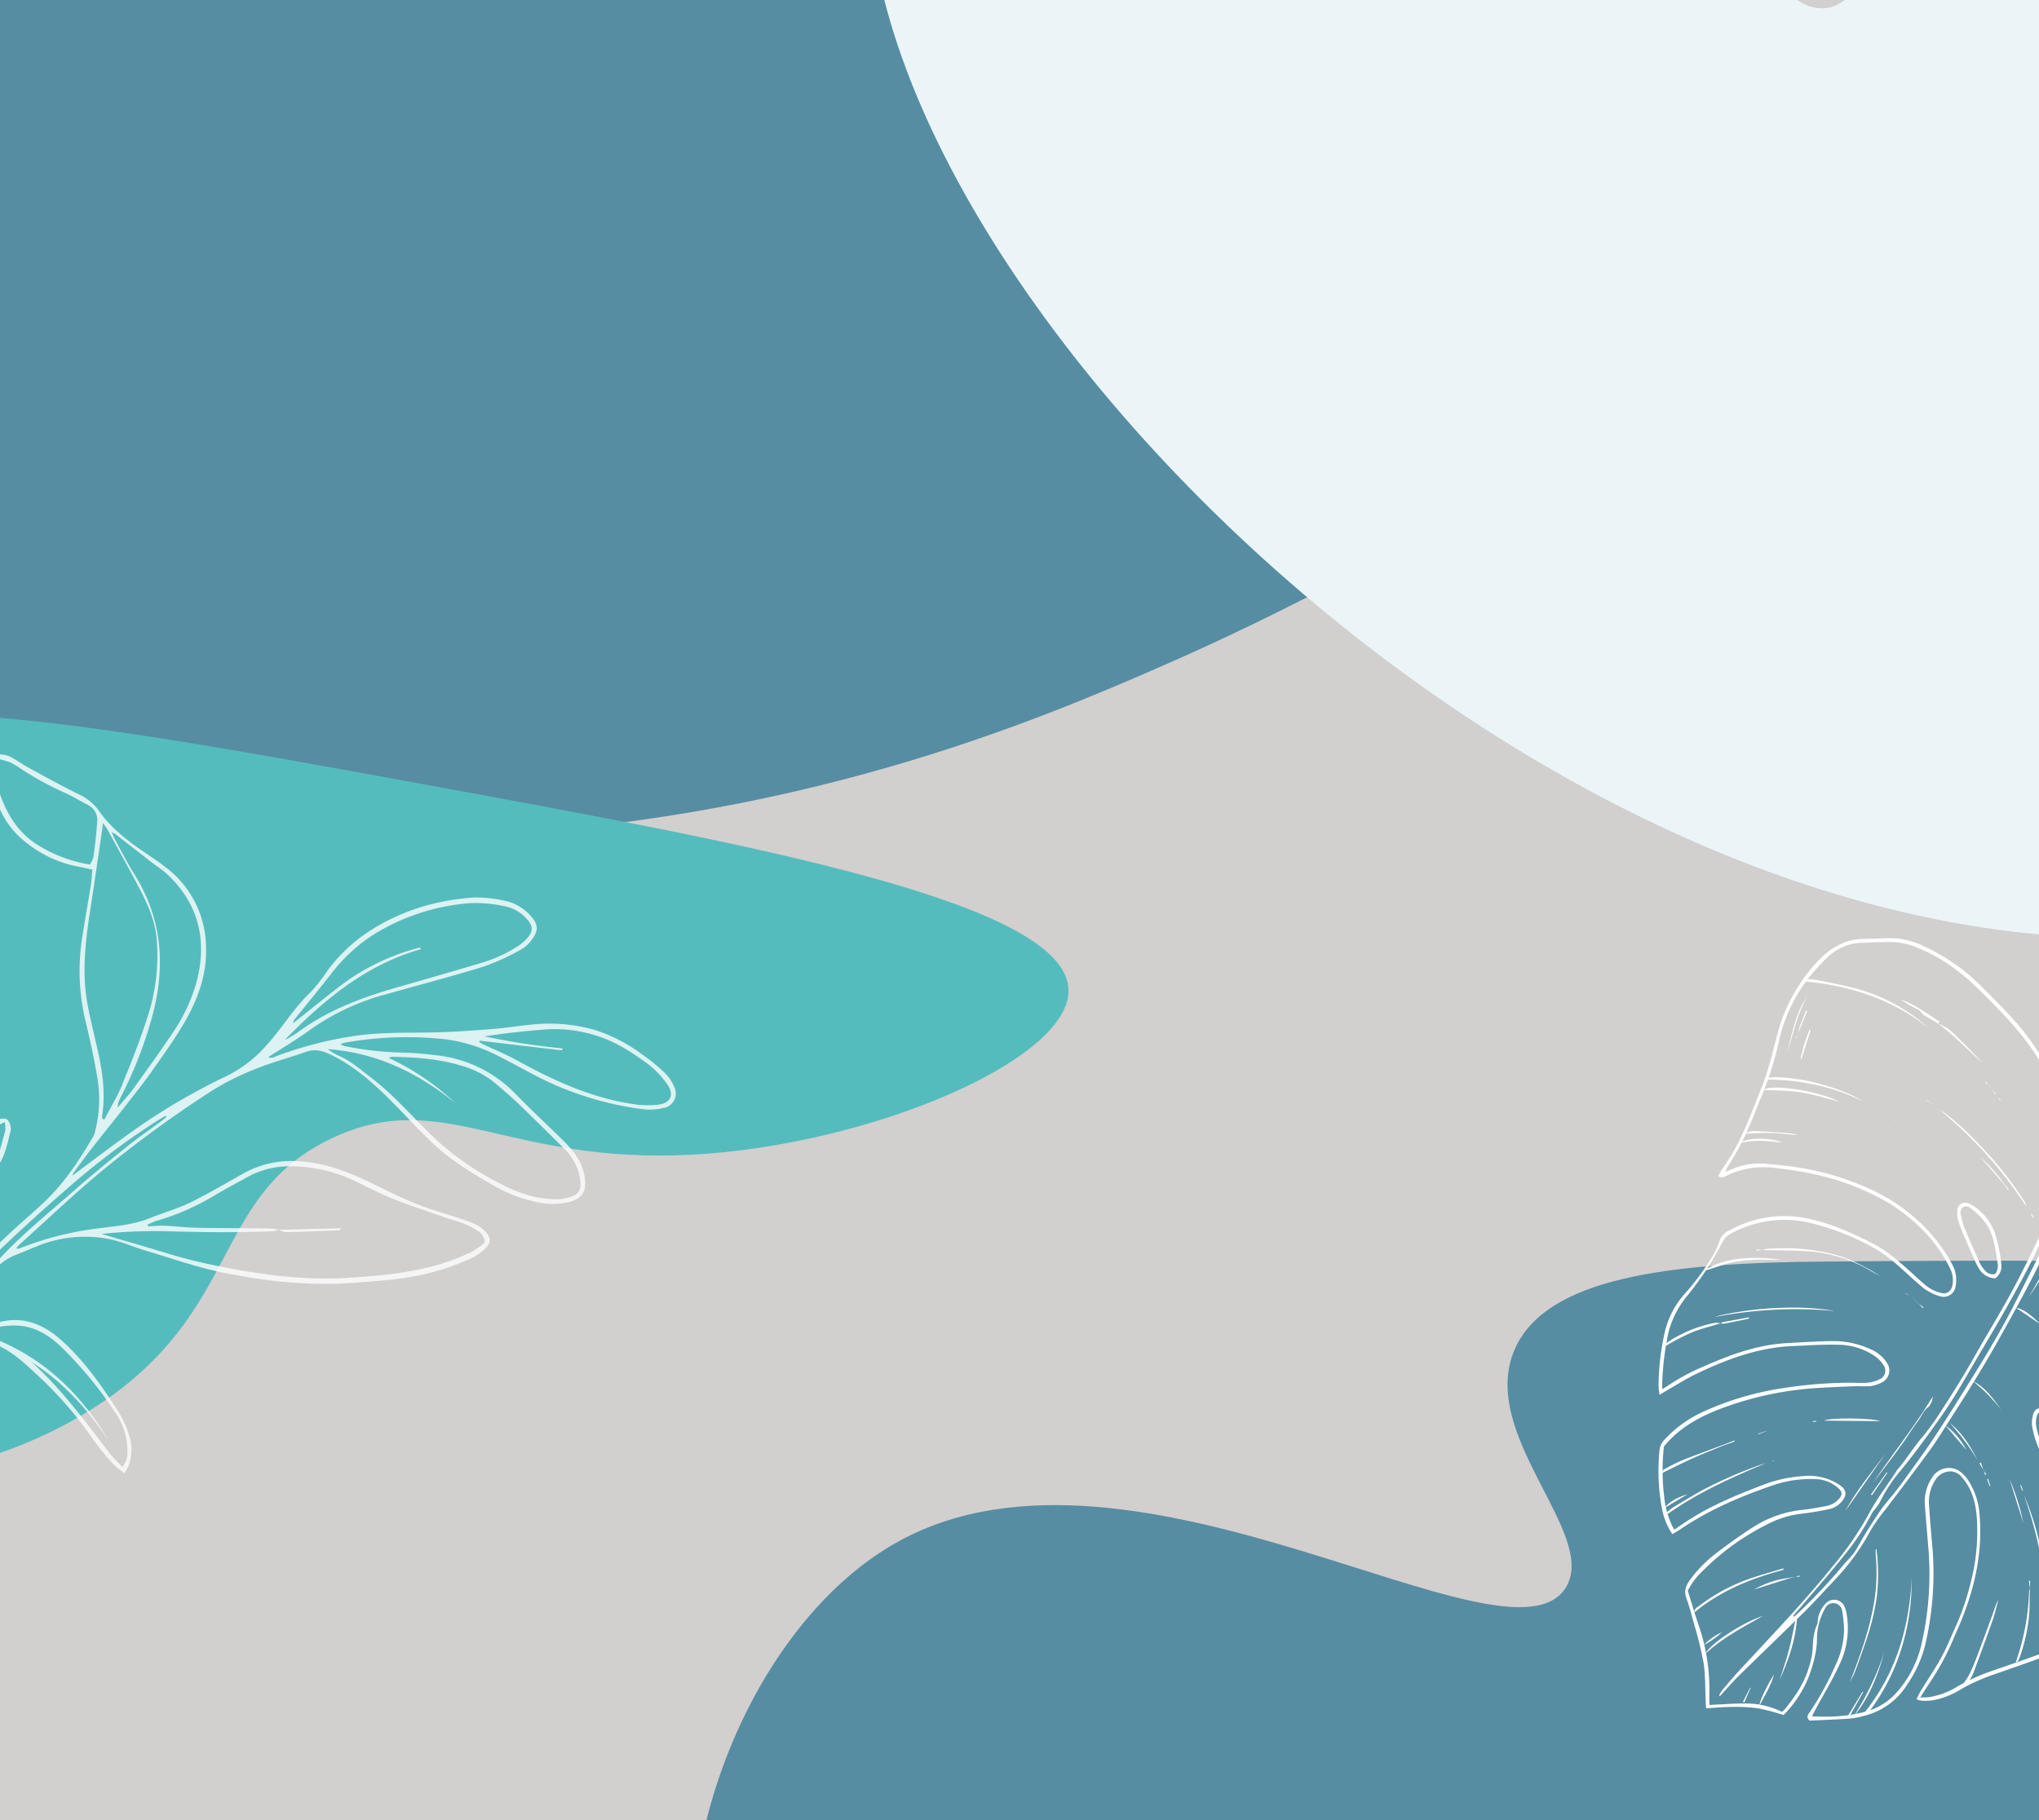 <svg id="Capa_1" data-name="Capa 1" xmlns="http://www.w3.org/2000/svg" xmlns:xlink="http://www.w3.org/1999/xlink" viewBox="0 0 560 500"><defs><style>.cls-1{fill:none;}.cls-2{fill:#d2cfcf;}.cls-3{clip-path:url(#clip-path);}.cls-4{fill:#568da2;}.cls-5{fill:#fff;}.cls-6{fill:#55bcbd;}.cls-7{opacity:0.8;}.cls-8{fill:#ebf5f8;}</style><clipPath id="clip-path"><rect class="cls-1" width="560" height="500"/></clipPath></defs><rect class="cls-2" width="560" height="500"/><g class="cls-3"><path class="cls-4" d="M722.4,392.49c-24.76-47.45-99.77-46.87-221.48-45.93-42.57.33-76.28,4.36-84.9,24.09-10.27,23.52,23.18,50.84,14,65.5-15.69,25.12-118.26-48.29-183.09-12.8-44.41,24.31-70.84,99.59-49.46,146.79,47.35,104.54,355,128.31,479.14-18.06C711.28,511.22,746.8,439.22,722.4,392.49Z"/><path class="cls-5" d="M511.74,470.88c9.17-11.26,12.72-24.17,13.36-38.16-.06,1.8-.09,3.61-.19,5.42a62,62,0,0,1-3.72,17.77,56.3,56.3,0,0,1-7.43,13.73A2.4,2.4,0,0,1,511.74,470.88Z"/><path class="cls-5" d="M494.9,269.53a5.9,5.9,0,0,1,3.61-.37c3.16.58,6.33,1.19,9.45,1.95a50.24,50.24,0,0,1,12.23,4.62,51.13,51.13,0,0,1,9.65,6.8C519.65,274.41,507.91,270.65,494.9,269.53Z"/><path class="cls-5" d="M484.84,402c-9.29,3.9-18.46,8-26.76,13.87l-.27-.4a12.22,12.22,0,0,1,1.47-1.24c2.87-1.72,5.72-3.46,8.65-5.07a122.06,122.06,0,0,1,15.94-6.89A9.87,9.87,0,0,1,484.84,402Z"/><path class="cls-5" d="M538.11,464.24c.07-.39,0-.58.13-.66,2.32-2.34,3.52-5.34,4.66-8.35,1.59-4.19,3.13-8.4,4.67-12.61a19.52,19.52,0,0,1,1.28-3.21c-.52,1.9-.94,3.84-1.59,5.69-1.64,4.67-3.37,9.32-5.1,14a11.2,11.2,0,0,1-2.93,4.42A10.6,10.6,0,0,1,538.11,464.24Z"/><path class="cls-5" d="M503.8,360.13a116.89,116.89,0,0,0-33,1.68c.72-.2,1.43-.44,2.15-.59a95.44,95.44,0,0,1,21.06-2,67,67,0,0,1,9.08.78C503.32,360,503.56,360.08,503.8,360.13Z"/><path class="cls-5" d="M508.08,462.05c2.9-7.45,5.62-15,6.82-23.08a51.13,51.13,0,0,0,.29-11.4c-.05-.63-.05-1.26-.07-1.9,0,0,.08,0,.22-.11a53.56,53.56,0,0,1,.17,12.65,65.34,65.34,0,0,1-3.18,13c-.92,2.7-1.86,5.38-2.86,8A27.36,27.36,0,0,1,508.08,462.05Z"/><path class="cls-5" d="M532.31,304.44a71.7,71.7,0,0,1,11.34,10.06,98.15,98.15,0,0,1,12.24,15.36,3.36,3.36,0,0,1,.59,1.54c-.66-1-1.31-2-2-2.95A114.62,114.62,0,0,0,535.21,307c-1-.85-1.91-1.73-2.86-2.6Z"/><path class="cls-5" d="M489.83,431.24c-8.8,2.35-17.18,5.65-24.58,11.79a2.09,2.09,0,0,1,1.18-1.71,50.52,50.52,0,0,1,15.16-8c2.71-.88,5.46-1.65,8.19-2.47Z"/><path class="cls-5" d="M484,343.36a5.27,5.27,0,0,1,.86-.25,57.37,57.37,0,0,1,19,1.5,39.35,39.35,0,0,1,6.38,2.48,65.92,65.92,0,0,1,6.3,3.51c-1-.56-2.11-1.08-3.12-1.68a39.05,39.05,0,0,0-18.26-5.26c-3.21-.18-6.43-.15-9.65-.23-.51,0-1-.06-1.53-.09Z"/><path class="cls-5" d="M485.25,296.08c1-.06,1.92-.18,2.87-.16a53.41,53.41,0,0,1,14.05,2.52,44.19,44.19,0,0,1,9.39,4c-2.25-.94-4.26-1.89-6.35-2.6a59.94,59.94,0,0,0-6.58-1.83,63.75,63.75,0,0,0-6.59-1.09c-2.24-.25-4.51-.29-6.76-.42Z"/><path class="cls-5" d="M561.27,437.86c.13-9.51-2.45-18.47-5.43-27.34C559.42,419.26,561.86,428.25,561.27,437.86Z"/><path class="cls-5" d="M514.49,407.25c5.31-7.9,11.33-15.31,16.32-23.6a4.88,4.88,0,0,1-1.11,2.81c-1.47,1-2,2.71-3,4-1.65,2.17-3,4.53-4.66,6.73C519.6,400.6,517,403.91,514.49,407.25Z"/><path class="cls-5" d="M505.31,302.69c-3.7-.94-7.11-2.06-10.62-2.61s-7-.49-10.41-.69C486.75,297.73,499.21,299.61,505.31,302.69Z"/><path class="cls-5" d="M468.54,348.66a11.63,11.63,0,0,1,1.42-.79,28.68,28.68,0,0,1,9.34-2.23,45.16,45.16,0,0,1,9.92.46c-.93,0-1.87,0-2.8,0a44.48,44.48,0,0,0-11.17.78c-1.9.45-3.75,1.18-5.62,1.77l-1,.29Z"/><path class="cls-5" d="M557.48,436.35c-.07,2.57,0,5.16-.23,7.72A48.45,48.45,0,0,1,554.81,455a10,10,0,0,1-.51,1.16.91.91,0,0,1-.67.51c.21-.67.42-1.34.64-2a63.64,63.64,0,0,0,3-17.43,5.86,5.86,0,0,1,.18-.91Z"/><path class="cls-5" d="M468.39,454.28c1.25-2.74,10.41-8.7,15.78-10.37C478.72,447,473.1,449.9,468.39,454.28Z"/><path class="cls-5" d="M557.16,356.35A182.59,182.59,0,0,0,568,335.25,86.19,86.19,0,0,1,557.16,356.35Z"/><path class="cls-5" d="M509,471.64a76.14,76.14,0,0,0,8.54-17.85C515.71,460.26,513.36,466.47,509,471.64Z"/><path class="cls-5" d="M472.54,363.53c-2.54.78-5.13,1.41-7.6,2.37a62.37,62.37,0,0,0-6,3c-.58.3-1.14.65-1.71,1l-.18-.26a4.42,4.42,0,0,1,.69-.74,35.51,35.51,0,0,1,13.51-5.55,3.78,3.78,0,0,1,1.29.23Z"/><path class="cls-5" d="M473.31,397.09c-2.84,1.18-5.7,2.3-8.5,3.56s-5.36,2.56-8,3.86c-.14.07-.24.2-.42.18.05-.74.57-1,1-1.23a49.11,49.11,0,0,1,4.77-2.36c3.68-1.47,7.4-2.81,11.11-4.19Z"/><path class="cls-5" d="M493.51,444.81c-.37,5.78-2.28,11.11-4.73,16.66,1-3.05,1.89-5.73,2.61-8.48s1.19-5.51,1.77-8.27Z"/><path class="cls-5" d="M516.4,390.39,501,390.26C502.61,389.39,514,389.51,516.4,390.39Z"/><path class="cls-5" d="M532.4,281.25l-2.52-1.54c-.88-.53-1.87-.85-2.44-1.86-.21-.36-.75-.54-1.16-.76a42.06,42.06,0,0,1-4.24-2.5c3.91,1.31,7.15,3.82,10.64,6.08l-.3.57Z"/><path class="cls-5" d="M532.38,281.24a12.7,12.7,0,0,1,4.63,3.11c2.53,2.52,5.06,5,7.48,7.68-4-3.63-7.76-7.53-12.09-10.78Z"/><path class="cls-5" d="M506.79,415.1c3.1-5.72,7.27-10.68,11.13-15.87Z"/><path class="cls-5" d="M490.86,289.24c1.29-5.43,2.31-11,5.56-15.66C493.62,278.45,492.5,283.94,490.86,289.24Z"/><path class="cls-5" d="M493.28,311.81c-2.32-.2-4.63-.51-6.95-.58s-4.6.12-7,.21a4.16,4.16,0,0,1,2.76-.73c3,.13,6.09.36,9.13.59a19.92,19.92,0,0,1,2.11.38S493.29,311.76,493.28,311.81Z"/><path class="cls-5" d="M489.61,313.89c-3.89-.41-7.78-.93-11.66.12C479.71,312.45,486.09,312.43,489.61,313.89Z"/><path class="cls-5" d="M543.12,401.12a61.7,61.7,0,0,0-7.64-10.22C538.91,393.6,541.14,397.26,543.12,401.12Z"/><path class="cls-5" d="M551.9,406.32a61.07,61.07,0,0,1,3.8,12.07C554.37,414.16,553.14,410.24,551.9,406.32Z"/><path class="cls-5" d="M541.84,379.39c3.47,1.76,5.66,4.86,7.85,8A47.69,47.69,0,0,0,541.84,379.39Z"/><path class="cls-5" d="M487.23,459.94c-.87,3.22-2.53,5.85-4,8.57C483.18,467.44,485.06,463.48,487.23,459.94Z"/><path class="cls-5" d="M491.17,433.66l-9.45,3a25,25,0,0,1,9.4-3.17A1.33,1.33,0,0,1,491.17,433.66Z"/><path class="cls-5" d="M560.38,363.8l-6.67-4.52C555.28,359.39,557.66,361,560.38,363.8Z"/><path class="cls-5" d="M534.24,391.51a19.57,19.57,0,0,1,5.81,6.79Z"/><path class="cls-5" d="M497.31,282.9q-1.28,4-2.54,8l-.26-.07c.2-.85.38-1.71.61-2.56s.56-1.92.89-2.87.65-1.75,1-2.62Z"/><path class="cls-5" d="M550.4,325.35l-6.55-7.55a43.62,43.62,0,0,1,6.65,7.51Z"/><path class="cls-5" d="M457.28,414.17c.76-1.32,3.39-2.93,6.13-3.66Z"/><path class="cls-5" d="M472.55,363.59c.21-.13.4-.34.62-.38,2.38-.45,4.76-.88,7.2-1.33-.05.22-.05.37-.09.38-2.27.47-4.55.94-6.83,1.37a2.86,2.86,0,0,1-.91-.1Z"/><path class="cls-5" d="M472.93,448.39a22.45,22.45,0,0,1-5,3.51A16.28,16.28,0,0,1,472.93,448.39Z"/><path class="cls-5" d="M507.45,471.47l4.11-6.77.18.11-3.88,6.87Z"/><path class="cls-5" d="M518.35,404.6l-4.23,6.14-.27-.2,4.33-6.07Z"/><path class="cls-5" d="M493.8,284.06a15.29,15.29,0,0,1,.44-1.92c.55-1.51,1.16-3,1.75-4.5l.32.14q-1.28,3.15-2.56,6.3Z"/><path class="cls-5" d="M478.69,467.5l2-3.9.12.06-1.75,4Z"/><path class="cls-5" d="M473.25,396.91l3.07-1.19.09.27-3.1,1.1Z"/><path class="cls-5" d="M485,393.13l-2.1.74.05.16,2.07-.84Z"/><path class="cls-5" d="M546,406.26l.63,1.88-.19.07c-.23-.62-.46-1.25-.7-1.87Z"/><path class="cls-5" d="M544.85,404l-1.2-2,.39-.18c.26.74.51,1.48.77,2.23Z"/><path class="cls-5" d="M526.87,358l-2.27-2h0l2.28,2.07Z"/><path class="cls-5" d="M555.08,408l.5,1.41-.19.08-.54-1.44Z"/><path class="cls-5" d="M557.48,436.35c-.07-.7-.15-1.4-.23-2.1h.33c0,.7-.07,1.4-.1,2.11Z"/><path class="cls-5" d="M515.87,304.79l1.31.7,0,0c-.44-.23-.88-.46-1.31-.7Z"/><path class="cls-5" d="M519.68,352.61,518.5,352l0,0,1.21.65Z"/><path class="cls-5" d="M550.5,325.31l1.2,1.43-.21.17-1.09-1.56Z"/><path class="cls-5" d="M513.92,303.5,513,303l0,0,.91.49Z"/><path class="cls-5" d="M484,343.34l-1.59.25v-.34l1.6.11Z"/><path class="cls-5" d="M526.84,358.06l1.42,1.06c-.07.08-.13.16-.2.23-.4-.43-.79-.87-1.19-1.31Z"/><path class="cls-5" d="M526.94,300.64l1,.52,0,0-1-.52Z"/><path class="cls-5" d="M493.11,433.17l-1.94.49a1.33,1.33,0,0,0-.05-.19l2-.29Z"/><path class="cls-5" d="M558.35,334.51l-.57-1,.19-.12c.18.32.37.64.56,1Z"/><path class="cls-5" d="M522.11,354.25l-.77-.42v0l.77.42Z"/><path class="cls-5" d="M532.35,304.42l-1.72-1.32h0l1.73,1.33Z"/><path class="cls-5" d="M530.63,303.1l-1.51-.8.09-.15,1.37,1Z"/><path class="cls-5" d="M524.54,299l.78.42v0l-.78-.42Z"/><path class="cls-5" d="M498.82,390.54l-.93.07v-.2l.94-.1Z"/><path class="cls-5" d="M493.75,284.08c-.13.41-.27.83-.41,1.24l-.16-.07c.21-.39.41-.79.62-1.19Z"/><path class="cls-5" d="M524.6,356l-1.23-.66.06-.1,1.13.75Z"/><path class="cls-5" d="M487.28,401.21l-.34.17c0-.06-.05-.13-.07-.2Z"/><path class="cls-5" d="M493.11,433.18l1.1-.38.06.32-1.16.05Z"/><path class="cls-5" d="M549.11,301.68l.35.57-.15.09-.33-.58Z"/><path class="cls-5" d="M547.24,299.47l.8.88-.22.16c-.18-.35-.35-.71-.53-1.06Z"/><path class="cls-5" d="M547.29,299.45c-.36-.43-.72-.87-1.09-1.3h-.05l1.09,1.31Z"/><path class="cls-5" d="M546.2,298.15l-1-.8.17-.19.78,1Z"/><path class="cls-5" d="M520.26,307.87l.59.32,0,.05-.62-.34Z"/><path class="cls-5" d="M544.81,404c.23.34.46.68.7,1l-.32.16c-.11-.39-.23-.79-.34-1.19Z"/><path class="cls-5" d="M519,306.91l-.53-.28,0-.05.5.27Z"/><path class="cls-5" d="M455.78,383.17a22.71,22.71,0,0,1-.27-2.66,67.49,67.49,0,0,1,1.85-15.12,24,24,0,0,1,5.53-10.18,66.65,66.65,0,0,0,6.36-8.4,24.22,24.22,0,0,0,3.05-6.05A4.8,4.8,0,0,1,475,338a30.81,30.81,0,0,1,21.94-3.15A55.72,55.72,0,0,1,508,338.59a90.4,90.4,0,0,1,8.13,4A45.12,45.12,0,0,1,522,347c2.45,2,4.7,4.33,7.18,6.33a10.7,10.7,0,0,0,3.75,1.81c1.82.53,3-.38,3.34-2.28a7.2,7.2,0,0,0-.66-4.33,39.34,39.34,0,0,0-7-10.06,47.12,47.12,0,0,0-13.72-10.06c-8.58-4.39-17.75-6.54-27.22-7.54a23.5,23.5,0,0,0-13,1.87c-.77.36-1.61,1.06-2.74.35a11.45,11.45,0,0,1,.88-1.67,57.6,57.6,0,0,0,6.12-10.71c1.68-3.69,3.07-7.52,4.63-11.28,2.36-5.68,3.54-11.73,5.23-17.61a47,47,0,0,1,5.64-11.67,38.47,38.47,0,0,1,5.55-6.83c3.33-3.32,7.21-5.35,12-5.41,2.29,0,4.58-.11,6.87-.19a21.27,21.27,0,0,1,9.78,2.34,54.12,54.12,0,0,1,15.37,10.72c5,5.05,10.2,10,14.28,15.94,2.44,3.56,4.78,7.21,6.91,11s4,7.85,6,11.78c.21.42.48.8.8,1.32,1.06-1.2,1.25-2.7,1.68-4,.73-2.29,1.21-4.67,1.92-7,.62-2,1.48-3.95,2.11-6,.41-1.28.53-2.65.88-4,1-3.83,2.09-7.64,3.07-11.49A12.9,12.9,0,0,1,584,274.3c.16-.24.59-.29,1.14-.53a16.46,16.46,0,0,1,0,1.9c-.24,1.65-.46,3.32-.8,5-.25,1.23-.83,2.41-1,3.65-1,7-3.25,13.62-5.37,20.3-.62,2-1.42,3.86-2.13,5.79-.11.29-.2.59-.38,1.15.56-.17.92-.25,1.26-.39,3.75-1.55,7.44-3.28,11.25-4.64,8.71-3.12,17.73-3.51,26.84-2.77a53.07,53.07,0,0,1,13.43,2.61c4.42,1.55,8.63,3.53,11.93,7,4.36,4.56,7,9.88,6,16.49a20.16,20.16,0,0,0,.76,10,11.88,11.88,0,0,1,.55,3.9,71.13,71.13,0,0,1-2,17,34.18,34.18,0,0,1-5.89,12,42.76,42.76,0,0,0-2.6,4.52c-.25.45-.47.92-.79,1.54a5.62,5.62,0,0,1-1-.86c-3.09-4.3-7-7.8-10.77-11.45a74.41,74.41,0,0,0-12.18-9.59c-2.08-1.31-4.09-2.76-6.23-3.94-7.22-4-14.84-6.08-23.11-4.91a26.93,26.93,0,0,0-4.23,1,9.34,9.34,0,0,0-1.8,1.06,1.53,1.53,0,0,0,1.5,1.21,49.88,49.88,0,0,1,10.55,2.72,28.37,28.37,0,0,1,4.15,1.82,65.13,65.13,0,0,1,14.16,10.32,57,57,0,0,1,15.22,25.53,24.84,24.84,0,0,1,.74,4.22,5.89,5.89,0,0,1-2,5.4c-2.47,2.1-4.88,4.31-7.5,6.19A71,71,0,0,0,598,423.22,91.64,91.64,0,0,1,588.15,435a30.3,30.3,0,0,1-5.72,4.12,8.64,8.64,0,0,1-1,.42,9.05,9.05,0,0,1-.29-1.76c0-1.36.18-2.73.28-4.09,0-.37,0-.74,0-1.12a60.22,60.22,0,0,0-1.2-13.61,64.8,64.8,0,0,0-8.9-21.94,26.55,26.55,0,0,0-5.87-6.65,33,33,0,0,0-3.75-2.26,1.61,1.61,0,0,0-2.06.28,6.23,6.23,0,0,0-.28,4,25.7,25.7,0,0,0,1.31,4.24c2.08,4.63,4.15,9.28,6.43,13.81a61.84,61.84,0,0,1,6,19.32,44.76,44.76,0,0,1-.9,17.36,6.11,6.11,0,0,1-2.95,4.23,48.07,48.07,0,0,1-6,3.05c-5.27,2-10.6,3.83-15.93,5.69a52.27,52.27,0,0,0-8.83,4,22,22,0,0,1-7.69,3,17.52,17.52,0,0,1-2.8.14,8.59,8.59,0,0,1-1.66-.41c.48-.94.82-1.71,1.25-2.42,1.84-3,3.85-5.93,5.53-9,1.54-2.82,2.76-5.82,4.08-8.76a69.29,69.29,0,0,0,3.87-11.23,55.79,55.79,0,0,0,1.79-19.21c-.38-3.95-1.49-7.58-4.19-10.57a4,4,0,0,0-4.26-1.24,4.81,4.81,0,0,0-2.93,2.23,11.1,11.1,0,0,0-1.7,6.51c.24,3.91.58,7.83.93,11.73a86.38,86.38,0,0,1-2,27.16,33.59,33.59,0,0,1-4.92,10.75A19.25,19.25,0,0,1,512,471.34a22.74,22.74,0,0,1-4,.77c-3.73.26-7.46.39-11,.56-.82-.8-.66-1.33-.25-1.92a80.23,80.23,0,0,0,7.29-13.14,23.92,23.92,0,0,0,2.43-9.95,35.86,35.86,0,0,0-.51-5.05,2.49,2.49,0,0,0-2.18-2.2,2.45,2.45,0,0,0-2.55,1.48,17.08,17.08,0,0,0-2.21,8.77,26.49,26.49,0,0,1-.88,5.63,31.63,31.63,0,0,1-8.29,14.84,64.07,64.07,0,0,0-6.85-1.82,44.87,44.87,0,0,0-7.15-.41c-2.37,0-4.75.24-7.29.38,0-.45-.07-.95-.09-1.46-.17-3.65-.05-7.35-.58-10.95a102.82,102.82,0,0,0-2.69-10.95c-.62-2.35-1.26-4.71-2.08-7-.7-2,0-3.52,1.09-5a36.64,36.64,0,0,1,7.41-7.46c3.14-2.36,6.32-4.68,9.62-6.79a31,31,0,0,1,13.74-4.9c2.22-.22,4.43-.65,6.63-1.06a5.94,5.94,0,0,0,3.48-2c.95-1.1.92-1.87-.16-2.86a9.79,9.79,0,0,0-6.72-2.54,32,32,0,0,0-10.63,1.49c-9.11,3.09-18,6.82-26,12.26-.72.49-1.49.91-2.27,1.39a18.71,18.71,0,0,1-2.83-6.87,56.4,56.4,0,0,1-.71-16.15,4.8,4.8,0,0,1,1.36-2.92,33.11,33.11,0,0,1,11.19-7.94,82.13,82.13,0,0,1,18.79-5.81,124.54,124.54,0,0,1,20.66-1.92c1.71,0,3.42.13,5.12,0a9.62,9.62,0,0,0,3.27-.91,2.58,2.58,0,0,0,1.08-4,8.87,8.87,0,0,0-2.26-2.35,18.21,18.21,0,0,0-10.46-3.17c-4.05-.09-8.11.19-12.16.36-9.38.4-18,3.57-26.4,7.6-2.91,1.4-5.65,3.16-8.46,4.76ZM472.4,465.9l-.28-.16a12.57,12.57,0,0,1,.9-1.45c1.46-1.73,2.91-3.46,4.43-5.12,8.74-9.47,17.7-18.74,25.81-28.8a87.59,87.59,0,0,0,9.78-14.1c2.32-4.45,5.38-8.35,8.07-12.53.06-.09.14-.15.21-.24,2.37-2.85,4.3-6,6.75-8.84a76.1,76.1,0,0,0,5.81-8.23c1.91-2.9,3.73-5.87,5.53-8.84,1.5-2.48,2.9-5,4.35-7.54,3.11-5.39,6.36-10.71,9.28-16.2,3.13-5.88,6-11.92,8.88-17.9.88-1.8,1.66-3.66,2.44-5.51q2.05-4.89,4.07-9.8c.87-2.15,1.75-4.31,2.5-6.5a4.05,4.05,0,0,0,.1-2.31,21,21,0,0,0-1.59-3.76c-1.82-3.5-3.34-7.17-5.62-10.43-1.68-2.4-2.92-5.12-4.51-7.6-4.18-6.52-9.55-12-15-17.42-5.16-5.18-10.86-9.53-17.66-12.25a18.82,18.82,0,0,0-7.26-1.59c-2.76,0-5.51.11-8.27.22a14.09,14.09,0,0,0-8.22,3.1,25.55,25.55,0,0,0-2.6,2.5,45.92,45.92,0,0,0-6.74,8.7,43.66,43.66,0,0,0-5,12.82,92.55,92.55,0,0,1-4.6,14.65c-1,2.3-1.86,4.61-2.8,6.9a76.23,76.23,0,0,1-6.38,12.38c-.32.48-.54,1-1,1.87l1.83-.71a19.58,19.58,0,0,1,9-1.55c2.64.23,5.29.49,7.91.85A76.24,76.24,0,0,1,514.37,327a50.05,50.05,0,0,1,10.44,6.62,45,45,0,0,1,11.45,13.91,8.92,8.92,0,0,1,.83,5.85,3.33,3.33,0,0,1-4.32,2.71,14.81,14.81,0,0,1-4.32-2.1c-2.49-2-4.75-4.26-7.17-6.33a39.55,39.55,0,0,0-5.07-3.93,68.93,68.93,0,0,0-18.13-7.56A30.56,30.56,0,0,0,475,339.1a4.2,4.2,0,0,0-1.54,1.48c-1.43,2.4-2.65,4.93-4.17,7.26a95.29,95.29,0,0,1-5.61,7.78,25.81,25.81,0,0,0-5.37,10.11,76.78,76.78,0,0,0-1.81,14.8c0,.3,0,.61,0,1.08.71-.42,1-.58,1.33-.79a56.47,56.47,0,0,1,10.06-5.43c7.28-3.22,14.71-5.95,22.74-6.42,4.05-.23,8.1-.48,12.15-.56a24.64,24.64,0,0,1,10.78,2.15,10.06,10.06,0,0,1,4.67,3.81,3.66,3.66,0,0,1-1.29,5.34,9.54,9.54,0,0,1-3.23,1.07,32.52,32.52,0,0,1-3.56,0c-3.43.13-6.86.26-10.29.47a91.21,91.21,0,0,0-27.57,5.84c-5.8,2.25-11.17,5.21-15.3,10.26a59.72,59.72,0,0,0,.09,14,24.64,24.64,0,0,0,2.09,7.64c.18.41.43.79.67,1.22,1.51-1,2.88-2,4.29-2.86,6.54-4.15,13.67-7,20.84-9.73a36.85,36.85,0,0,1,10.22-2.12,15.25,15.25,0,0,1,10,2.4c1.89,1.23,2.18,2.74.72,4.48a6.32,6.32,0,0,1-3.69,2.23c-2.35.47-4.71.9-7.09,1.18a26.53,26.53,0,0,0-8.12,2.16A67.61,67.61,0,0,0,467.18,432a18.27,18.27,0,0,0-3.64,5c.91,2.92,1.77,5.87,2.75,8.79a54.16,54.16,0,0,1,3.17,19.83c0,.94,0,1.89,0,2.74,3.47-.15,6.83-.42,10.19-.4a22.52,22.52,0,0,1,9.72,2.28,4.3,4.3,0,0,0,.63-.48c2.85-3.47,5.42-7.12,6.73-11.52a22.23,22.23,0,0,0,1.07-4.79c.16-2.48.19-4.95,1.29-7.24a1,1,0,0,0,.11-.46,7.78,7.78,0,0,1,2-5,3.12,3.12,0,0,1,5.49.87,9.5,9.5,0,0,1,.49,1.83,23,23,0,0,1-2.1,14.08c-1.82,4-4.12,7.73-6.2,11.59-.41.76-.8,1.54-1.23,2.39,1.15,0,2.23.07,3.31.07a41.75,41.75,0,0,0,11.29-1.35,17.37,17.37,0,0,0,9-5.7,29.92,29.92,0,0,0,6.38-12.43,86.13,86.13,0,0,0,2-26.69c-.34-4.12-.71-8.24-1-12.37a12,12,0,0,1,2.15-7.35,5.36,5.36,0,0,1,6.89-1.86,9.16,9.16,0,0,1,3,3,19.75,19.75,0,0,1,3,9.27c.88,10.06-1.21,19.6-4.91,28.84-.73,1.82-1.59,3.58-2.31,5.39a70.82,70.82,0,0,1-6.66,12.22c-.75,1.15-1.49,2.32-2.43,3.77,1.1-.05,1.82,0,2.52-.11a20.91,20.91,0,0,0,7.87-3,55.68,55.68,0,0,1,9.86-4.38c5-1.73,10.07-3.44,15-5.36a58.38,58.38,0,0,0,6.5-3.41,4,4,0,0,0,1.86-2.8,45.21,45.21,0,0,0,.85-17.68,65.3,65.3,0,0,0-6.48-20.15c-2.07-4.05-3.94-8.2-5.75-12.38a25.45,25.45,0,0,1-1.46-5.17,7.27,7.27,0,0,1,.14-2.82c.39-1.94,1.54-2.66,3.29-1.9a20.48,20.48,0,0,1,4.42,2.61,29.87,29.87,0,0,1,7,8.33,68.07,68.07,0,0,1,8.09,21.43,98.71,98.71,0,0,1,1.08,10.92,9.23,9.23,0,0,1-.14,1.56c-.21,2-.15,4-.18,6.22,1.17-.75,2.08-1.26,2.91-1.88a29.5,29.5,0,0,0,2.63-2.23,93.29,93.29,0,0,0,10.08-12.08,68.53,68.53,0,0,1,15.18-15.18c2.37-1.7,4.55-3.69,6.87-5.49s2.81-4.29,2.26-7.09c-.08-.36-.14-.73-.23-1.09a55.66,55.66,0,0,0-11.36-22.08,58.5,58.5,0,0,0-13-11.47,42.43,42.43,0,0,0-18-7.09,9.22,9.22,0,0,1-2.26-.55,1.61,1.61,0,0,1-.43-3,5.42,5.42,0,0,1,1.76-1,30.15,30.15,0,0,1,4.39-1.05c7.62-1.06,14.8.6,21.6,4A83.09,83.09,0,0,1,619.6,361a106.72,106.72,0,0,1,15.66,15.43,6.16,6.16,0,0,0,.76.67c.39-.75.7-1.42,1.06-2.05.69-1.19,1.33-2.41,2.11-3.52a32.56,32.56,0,0,0,5-10.16,67.71,67.71,0,0,0,2.22-17.92,16.15,16.15,0,0,0-.77-4.5,18.68,18.68,0,0,1-.76-6.76c.08-.9.1-1.8.24-2.69.83-5.35-1.25-9.83-4.28-13.87a22.92,22.92,0,0,0-9.79-7.15,50,50,0,0,0-14.65-3.58c-7.65-.7-15.27-.72-22.82,1a66.86,66.86,0,0,0-11.38,3.85c-2.07.89-4.1,1.85-6.14,2.79a3.25,3.25,0,0,0-1.92,2.13c-.38,1.26-1,2.46-1.43,3.69-1.8,4.57-3.43,9.22-5.44,13.69-2.87,6.36-5.89,12.67-9.07,18.87S551.73,363,548.37,369c-2,3.54-4.08,7-6.2,10.48-2.34,3.82-4.76,7.59-7.17,11.36-1.73,2.71-3.41,5.45-5.3,8-3.84,5.26-7.79,10.44-11.72,15.63a52,52,0,0,0-4.09,5.7A62.48,62.48,0,0,1,504.84,433c-3,3.2-6,6.5-9.08,9.6-6.07,6-12.26,11.91-18.36,17.9C475.66,462.23,474.07,464.11,472.4,465.9Zm20.07-22,.22.22c.2-.16.42-.3.61-.47a155.91,155.91,0,0,0,13.47-14.32,34,34,0,0,0,2.46-2.78c1.16-1.75,2.1-3.65,3.22-5.44,1.42-2.27,2.86-4.54,4.4-6.73,1.08-1.52,2.35-2.89,3.5-4.35.85-1.07,1.68-2.16,2.48-3.26,2.69-3.76,5.45-7.47,8-11.3s5.2-8,7.75-12.1c2.74-4.38,5.48-8.75,8.11-13.2,2-3.44,4-6.94,5.85-10.51q6.9-13.57,13.6-27.24c1.26-2.55,2.24-5.24,3.29-7.9,1.19-3,2.31-6.12,3.46-9.19,1.32-3.56,2.71-7.1,4-10.69a119.82,119.82,0,0,0,4.43-15.8c.3-1.55.9-3,1.24-4.57.3-1.38.4-2.79.63-4.18.19-1.16.44-2.31.72-3.76a3.29,3.29,0,0,0-1.34,2c-1.43,4.24-2.06,8.69-3.45,12.94-1.05,3.24-1.86,6.56-2.81,9.84a151.87,151.87,0,0,1-5.2,15c-1.8,4.4-3.59,8.8-5.42,13.18-.77,1.85-1.62,3.67-2.43,5.51-1.3,2.94-2.54,5.92-3.93,8.83s-3,6-4.56,8.89q-2.75,5.08-5.63,10.09c-2.58,4.48-5.25,8.9-7.85,13.37s-5.12,8.84-8.07,13c-3.6,5.08-7.23,10.12-11.18,14.94a42.19,42.19,0,0,0-5.79,8.83,15.18,15.18,0,0,1-1.65,2.24,7.45,7.45,0,0,0-.68,1.07A60.46,60.46,0,0,1,506.7,427c-3.92,5-8.12,9.72-12.21,14.57C493.82,442.34,493.15,443.12,492.47,443.9Z"/><path class="cls-5" d="M547.94,351.17a5.46,5.46,0,0,1-4.31-2.47,13.52,13.52,0,0,1-1.1-2.1c-1.16-2.6-2.33-5.21-3.44-7.83-.53-1.26-1-2.58-1.39-3.87a3,3,0,0,1-.16-.94c0-1.16-.19-2.38.94-3.17s2.18-.3,3.19.3a14.7,14.7,0,0,1,6.68,9.21,38.6,38.6,0,0,1,1.3,7.15A3.92,3.92,0,0,1,547.94,351.17Zm0-1.18a3.58,3.58,0,0,0,.67-3.07c-.24-1.89-.57-3.78-1-5.64a14.37,14.37,0,0,0-3.19-6.48,23.68,23.68,0,0,0-3.24-2.92,1.73,1.73,0,0,0-2-.3,1.86,1.86,0,0,0-.62,2.14,19.09,19.09,0,0,0,1,3.66c1.29,3.12,2.67,6.21,4.06,9.29a8.28,8.28,0,0,0,1.34,2.12A2.89,2.89,0,0,0,547.9,350Z"/><path class="cls-4" d="M-194.9-74.33c39.51-13.56,74.21-16,102.37-16.06,57.58-.2,104.72,9.23,277.6,61.22C290,2.4,274.83-.41,307.13,8c123.15,32,169.5,27.61,175.22,50.19C491.67,95,380.84,156,319.93,182.62c-35.34,15.47-102,43.88-195.89,47.17-99.75,3.51-256.71-20.42-273.66-90.33-9.14-37.7,29-61.51,14.77-92.34-24.35-52.61-154-23.25-160.46-52.2C-299.82-25.21-241.38-58.39-194.9-74.33Z"/><path class="cls-6" d="M-77.89,212.57c28.8-26.78,84.56-17.22,194.9,3,88.91,16.29,176.15,32.28,176.45,56.46.25,19.25-54.67,42.56-103.36,45.17-51.19,2.73-68.58-18.87-98.93-4.52-32.08,15.17-25,45.14-60.53,70.76-28.36,20.43-74,31-103.63,13.18C-123,366.4-124.68,256.07-77.89,212.57Z"/><g class="cls-7"><path class="cls-5" d="M4.79,343.08a8.24,8.24,0,0,0,.85-.24,87,87,0,0,1,21.54-5.42c4.8-.61,9.67-1,14.25-2.89,3.6-1.47,7.39-2.5,10.87-4.21,5-2.44,9.77-5.3,14.62-8A26.85,26.85,0,0,1,81.86,319c7.65.4,14.55,3.22,21.31,6.56,3.83,1.9,7.67,3.78,11.64,5.34s8.23,2.71,12.33,4.11c2.41.82,4.86,1.61,6.55,3.75,1.12,1.42,1.11,2.51-.08,3.86a14.82,14.82,0,0,1-5.42,3.59,66.37,66.37,0,0,1-16,4.67c-5.09.83-10.23,1.14-15.38,1.53-12,.9-23.77-.45-35.43-2.79-7.16-1.44-14.13-3.89-21.16-6-3.43-1-6.75-2.56-10.24-3.24a34.69,34.69,0,0,0-19.64,1.9c-2,.77-3.88,1.64-5.84,2.39a14.22,14.22,0,0,0-6,4.22c-1.41,1.67-3.07,3.12-4.56,4.72q-6.54,7-13,14.06c.11.2.22.39.34.58a20.66,20.66,0,0,1,9.5-2.4,6.31,6.31,0,0,0,1.07-.34c2.52-.74,5-1.48,7.56-2.2,6.73-1.92,12.43.38,17.4,4.82,6.47,5.77,11.38,12.9,16,20.17A27,27,0,0,1,35.35,394a12.5,12.5,0,0,1,0,8.53,18.71,18.71,0,0,1-1.16,2.17,23.91,23.91,0,0,1-3-2.42,74,74,0,0,1-5.47-6.65,105.88,105.88,0,0,0-14.87-17.35c-3.7-3.41-7.26-7-12.08-8.95-6.57-2.61-12.82-2.42-18.93,1.39a31.94,31.94,0,0,0-6.61,6.1c-6.71,7.48-13.42,14.93-20.1,22.43-4,4.46-7.81,9-11.79,13.46a20.37,20.37,0,0,1-10.16,6.43c-1.25.33-2.52.63-3.38-1.16.39-.48.78-1,1.22-1.48Q-56.35,400.73-41.69,385A13.18,13.18,0,0,0-39,381.65c1.49-3.4,2.7-6.92,4-10.4,2.56-6.75,3.6-13.85,4.37-21a42,42,0,0,1,9.55-22.55c5.71-7,12.39-13,19-19,1.07-1,2.45-1.81,4-1.22a3.62,3.62,0,0,1,.86,3.7c-.66,2.57-1.18,5.29-2.42,7.58-2.69,4.94-5.68,9.71-8.75,14.42-4.31,6.61-8.79,13.1-13.21,19.63-1.78,2.64-3.46,5.37-5.4,7.88a48.73,48.73,0,0,0-8,14.21c-.42,1.23-1,2.4-1.51,3.59a18.26,18.26,0,0,0,3.6-3.26q17.44-19.53,36.57-37.35c3.59-3.34,7.44-6.42,10.8-10,4.42-4.68,7.87-10.16,11.17-15.71a5.79,5.79,0,0,0,.52-1.5,35,35,0,0,0,.67-14.07c-.85-5.27-2-10.5-3.23-15.7a58.72,58.72,0,0,1-1.2-22.05c.76-5.28,1.74-10.52,2.58-15.79.21-1.32.26-2.67.4-4.17-1.36-.29-2.43-.58-3.52-.75a32.5,32.5,0,0,1-15.49-7.37c-5.06-4.12-7.51-10-9-16.27a13.4,13.4,0,0,1,.15-5,2.59,2.59,0,0,1,3-2.23,6.52,6.52,0,0,1,2.55.74c1.71.93,3.3,2.09,5,3,4.41,2.4,8.82,4.83,13.32,7.07a14.26,14.26,0,0,1,5.61,4.4c3.39,4.93,7.93,8.42,12.74,11.68,2,1.39,4.13,2.76,6.06,4.31A27.74,27.74,0,0,1,56.58,260c.31,7.74-2.28,14.57-6,21-2.75,4.71-6,9.15-9.1,13.61-2.23,3.14-4.67,6.13-7,9.16-3.13,4-6.31,7.91-9.43,11.9-1.63,2.08-3.18,4.23-4.75,6.37a5.33,5.33,0,0,0-.44.92c5.53-4.09,11-8.27,16.66-12.29a172.84,172.84,0,0,1,25.88-15.15,35.07,35.07,0,0,0,10.36-7.9c4.52-4.83,7.84-10.68,12.71-15.23A49.31,49.31,0,0,0,90,266.56a45.84,45.84,0,0,1,8.91-9c9.27-6.8,19.75-10.16,31-11a34.86,34.86,0,0,1,8.66.88,12.84,12.84,0,0,1,7.12,4.1c2.07,2.25,2.3,4,.46,6.5a9.56,9.56,0,0,1-3.13,2.85,63.36,63.36,0,0,1-10.22,4.65c-8.75,2.71-17.61,5-26.42,7.5a64.67,64.67,0,0,0-21.15,9.81c-3.66,2.69-7.6,5-11.54,7.53,1,.49,1.79-.1,2.56-.38a105.49,105.49,0,0,1,21.1-5.42c8.72-1.29,17.5-.67,26.24-1.12,4.11-.21,8.22-.48,12.32-.84,3.28-.29,6.54-.8,9.83-1.13A45.9,45.9,0,0,1,163.59,283a44.9,44.9,0,0,1,12.56,6.5,54.07,54.07,0,0,1,6.46,5.25,11.4,11.4,0,0,1,2.51,3.74,4,4,0,0,1-2.82,5.86,15.42,15.42,0,0,1-5.11.42,86.07,86.07,0,0,1-20.64-5.07c-6.8-2.41-13-6.23-19.4-9.46a44.42,44.42,0,0,0-14.67-4.73,97.35,97.35,0,0,0-27.53.88c-.48.08-1,.26-1.43.39a2.53,2.53,0,0,0,1.43.65,90.58,90.58,0,0,0,14.69,1.71,90.06,90.06,0,0,1,9.85.71,35.51,35.51,0,0,1,22.06,10.61c4.25,4.39,8.75,8.52,13.09,12.82,2.77,2.74,5.19,5.73,5.89,9.78.73,4.26-.6,6.33-4.74,7.28a20.67,20.67,0,0,1-9.35-.35,38.34,38.34,0,0,1-10.62-4.2,123.87,123.87,0,0,1-11.49-7.17c-5.11-3.73-9.39-8.45-13.79-13-5.91-6.15-12-12.18-19.77-15.92-2.18-1.05-4.25-1.62-6.65-.77-4.23,1.5-8.59,2.65-12.77,4.27a73.2,73.2,0,0,0-13.52,6.67,326.18,326.18,0,0,0-29.18,21.24c-7.91,6.49-15.32,13.6-22.94,20.45-.43.38-.81.83-1.2,1.24C4.6,342.88,4.7,343,4.79,343.08Zm71.72-5.31a5.6,5.6,0,0,1-1.39.44c-10,.44-19.89.31-29.84,0a143.27,143.27,0,0,0-17.42.76c2.9.85,5.78,1.71,8.68,2.54,6.54,1.87,13,4.07,19.64,5.5,13.08,2.84,26.24,4.88,39.76,4,8.63-.54,17.14-1.35,25.43-3.88a63.88,63.88,0,0,0,8.15-3.22,22.44,22.44,0,0,0,3.61-2.58,3.7,3.7,0,0,0-2-3.23c-2.69-1.93-5.85-2.63-8.88-3.68-4.87-1.68-9.78-3.28-14.56-5.2-3.81-1.53-7.44-3.53-11.19-5.23a40.57,40.57,0,0,0-17-3.6,23.72,23.72,0,0,0-11.63,3c-3.09,1.71-6.21,3.37-9.24,5.18a66.16,66.16,0,0,1-15.83,6.86,17.42,17.42,0,0,0-2.27,1c0,.15.09.29.13.44,1.52-.05,3-.21,4.55-.15,3,.13,6,.5,8.95.56,6.58.12,13.16.1,19.75.18a23.62,23.62,0,0,1,2.63.33ZM90,288.21a19.64,19.64,0,0,0,2.68,1.64c3.47,1.43,6.23,3.92,9.17,6.14,6.74,5.11,12.14,11.71,18.33,17.43a76.89,76.89,0,0,0,17.1,11.67,38.33,38.33,0,0,0,9.6,3.71,34.6,34.6,0,0,0,5.56.67A11.53,11.53,0,0,0,156,329c3-.82,3.77-2,3.33-5.17a15.08,15.08,0,0,0-4.74-8.64q-6-6-12.09-11.89c-2.12-2-4.36-3.93-6.6-5.83a25.59,25.59,0,0,0-9.58-4.83c-6.09-1.79-12.36-2.21-18.66-2.33a3.76,3.76,0,0,0-.93.31,68.76,68.76,0,0,1,18.34,12.43C114.81,294.71,103.39,289.15,90,288.21Zm-56.39,9.6c2.48-6,4.88-12.11,6.86-18.31A53.73,53.73,0,0,0,43,257.63c-.47-4.67-2.26-8.85-4.36-12.91-2.89-5.59-6-11.1-9-16.63-.31-.58-.72-1.1-1.34-2-.14,1-.2,1.58-.28,2.13-1.1,7.46-2.17,14.91-3.32,22.36-1.29,8.39-2.22,16.81-.67,25.26.78,4.28,1.87,8.49,2.82,12.73,1.32,5.91,2.16,11.86,1.2,17.93a3.55,3.55,0,0,0,.08.85l.54.18C30.34,304.27,32.26,301.16,33.64,297.81Zm44.61-12.17a11,11,0,0,0,1.21-.56,23.84,23.84,0,0,0,2.29-1.45c8.5-6.3,18.21-9.8,28.21-12.64q11-3.12,22-6.4a38.21,38.21,0,0,0,10.42-4.75,12.3,12.3,0,0,0,2.82-2.56c1.25-1.6,1.1-3-.23-4.53a11,11,0,0,0-6.69-3.88,38.93,38.93,0,0,0-8.9-.78,58.52,58.52,0,0,0-27.31,9A46.28,46.28,0,0,0,90.8,267.72c-3.26,4.15-6.62,8.23-9.93,12.35a1.25,1.25,0,0,0-.27,1c.51-.43,1-.87,1.54-1.28,4.37-3.45,8.64-7,13.13-10.31a62.08,62.08,0,0,1,19.33-9,7.6,7.6,0,0,1,.83-.16c0,.14.09.29.14.43C100.56,265,89,274.62,78.25,285.64Zm53.5.25-.12.34a10,10,0,0,0,1,.6c3.17,1.51,6.44,2.84,9.52,4.53,10.17,5.6,20.63,10.38,32.21,12a24.5,24.5,0,0,0,6.68.07c3.17-.43,4.2-2.78,2.32-5.45a24.9,24.9,0,0,0-5.41-5.71c-4.31-3.14-8.78-6.1-13.94-7.7a37.12,37.12,0,0,0-13.5-1.81c-5.81.39-11.61,1.05-17.42,1.94A189.81,189.81,0,0,0,154.47,288l-.09.54Zm-95,13.05c3.55-4.91,7.1-9.82,10.47-14.86a48.18,48.18,0,0,0,6.63-13.71c3.21-11.51,1-21.77-7.78-30.11-1.41-1.33-3.1-2.37-4.64-3.56-3.27-2.54-6.51-5.09-9.77-7.62a6.81,6.81,0,0,0-.92-.44c.32.75.48,1.27.73,1.73,1.83,3.33,3.54,6.73,5.55,9.95,7.88,12.62,8.54,26.06,4.5,40A111.71,111.71,0,0,1,33,301.69a8.15,8.15,0,0,0-.52,1.26,11.44,11.44,0,0,0-.16,1.32C34,302.27,35.45,300.69,36.72,298.94ZM-1.47,309.75a117.22,117.22,0,0,0-17.25,17.18,47.35,47.35,0,0,0-4.24,5.6A61.58,61.58,0,0,0-27,340.89c-1.81,4.56-2.16,9.44-2.54,14.36,6.07-12.79,13.36-24.7,23.24-34.8-1.65,2-3.32,4.05-4.93,6.13s-3.2,4-4.58,6.19c-2.52,4-5.06,8-7.23,12.13-2.72,5.24-5.11,10.66-7.53,16.06a10,10,0,0,0-.66,4.23,6.67,6.67,0,0,0,.56-.65c2.45-3.75,4.88-7.5,7.35-11.24C-20,348.18-16.53,343.1-13.2,338c4-6.12,8-12.18,11.65-18.49,1.51-2.63,2.08-5.83,3-8.8a9.1,9.1,0,0,0-.15-2.45A18.3,18.3,0,0,0-1.47,309.75Zm.11-98.4a9.9,9.9,0,0,0,.24,3.4C1,221.91,4,228.33,10.75,232.35a38.42,38.42,0,0,0,13.94,5.15,8.3,8.3,0,0,0,1-2.21c.42-3.16.78-6.34,1-9.52a4.57,4.57,0,0,0-2.59-4.67c-2.19-1.14-4.31-2.43-6.56-3.44a81.57,81.57,0,0,1-12-6.61,19,19,0,0,0-2.72-1.6,32.47,32.47,0,0,0-3.34-1A15.56,15.56,0,0,0-1.36,211.35ZM30,399.08c1,1.36,2.31,2.53,3.59,3.91A6,6,0,0,0,35,398.76a18.4,18.4,0,0,0-3.48-10.93,107.51,107.51,0,0,0-14.2-17.33c-2.81-2.78-5.94-5.08-9.91-6-4.66-1-9,.17-14,1.45,16.46,5.08,28,15.51,36.48,29.84-5.77-8.54-12.49-16.11-21.22-21.63C16.88,381.52,23.34,390.39,30,399.08ZM43.3,307.8a202.09,202.09,0,0,0-24.51,18.44,528.11,528.11,0,0,0-41.95,40.55c-9.56,10.38-18.88,21-28.42,31.38-5.72,6.23-11.67,12.23-17.51,18.33-.29.31-.54.66-1.12,1.37a14.22,14.22,0,0,0,7.1-3.12,78.55,78.55,0,0,0,6.74-6.67q15.17-17,30.21-34c4-4.52,7.87-9.16,12-13.6,4.6-5,9.43-9.77,14.06-14.73,6.5-7,13.91-12.9,21-19.16,4.69-4.12,9.54-8.05,14.41-11.95,2.87-2.3,5.92-4.38,8.89-6.56.52-.39,1-.82,1.5-1.24l-.21-.32C44.76,306.93,44,307.35,43.3,307.8Z"/><path class="cls-5" d="M76.51,337.77a6.51,6.51,0,0,0,2,.71c4.86-.12,9.72-.33,14.58-.52.19,0,.37-.15.53-.55l-17.14.43Z"/></g><path class="cls-8" d="M749.71,167.76C762.2,115.55,705.84,65.07,614.4-16.83c-32-28.65-59.77-48.53-79.08-39.65C512.3-45.9,519.43-2.81,503,1.91,474.92,10,446.3-114.39,374.75-131.91c-49-12-117.89,26.24-132.75,76C209.1,54.22,423.17,280.77,611.37,255.79,663.9,248.82,737.4,219.19,749.71,167.76Z"/></g></svg>